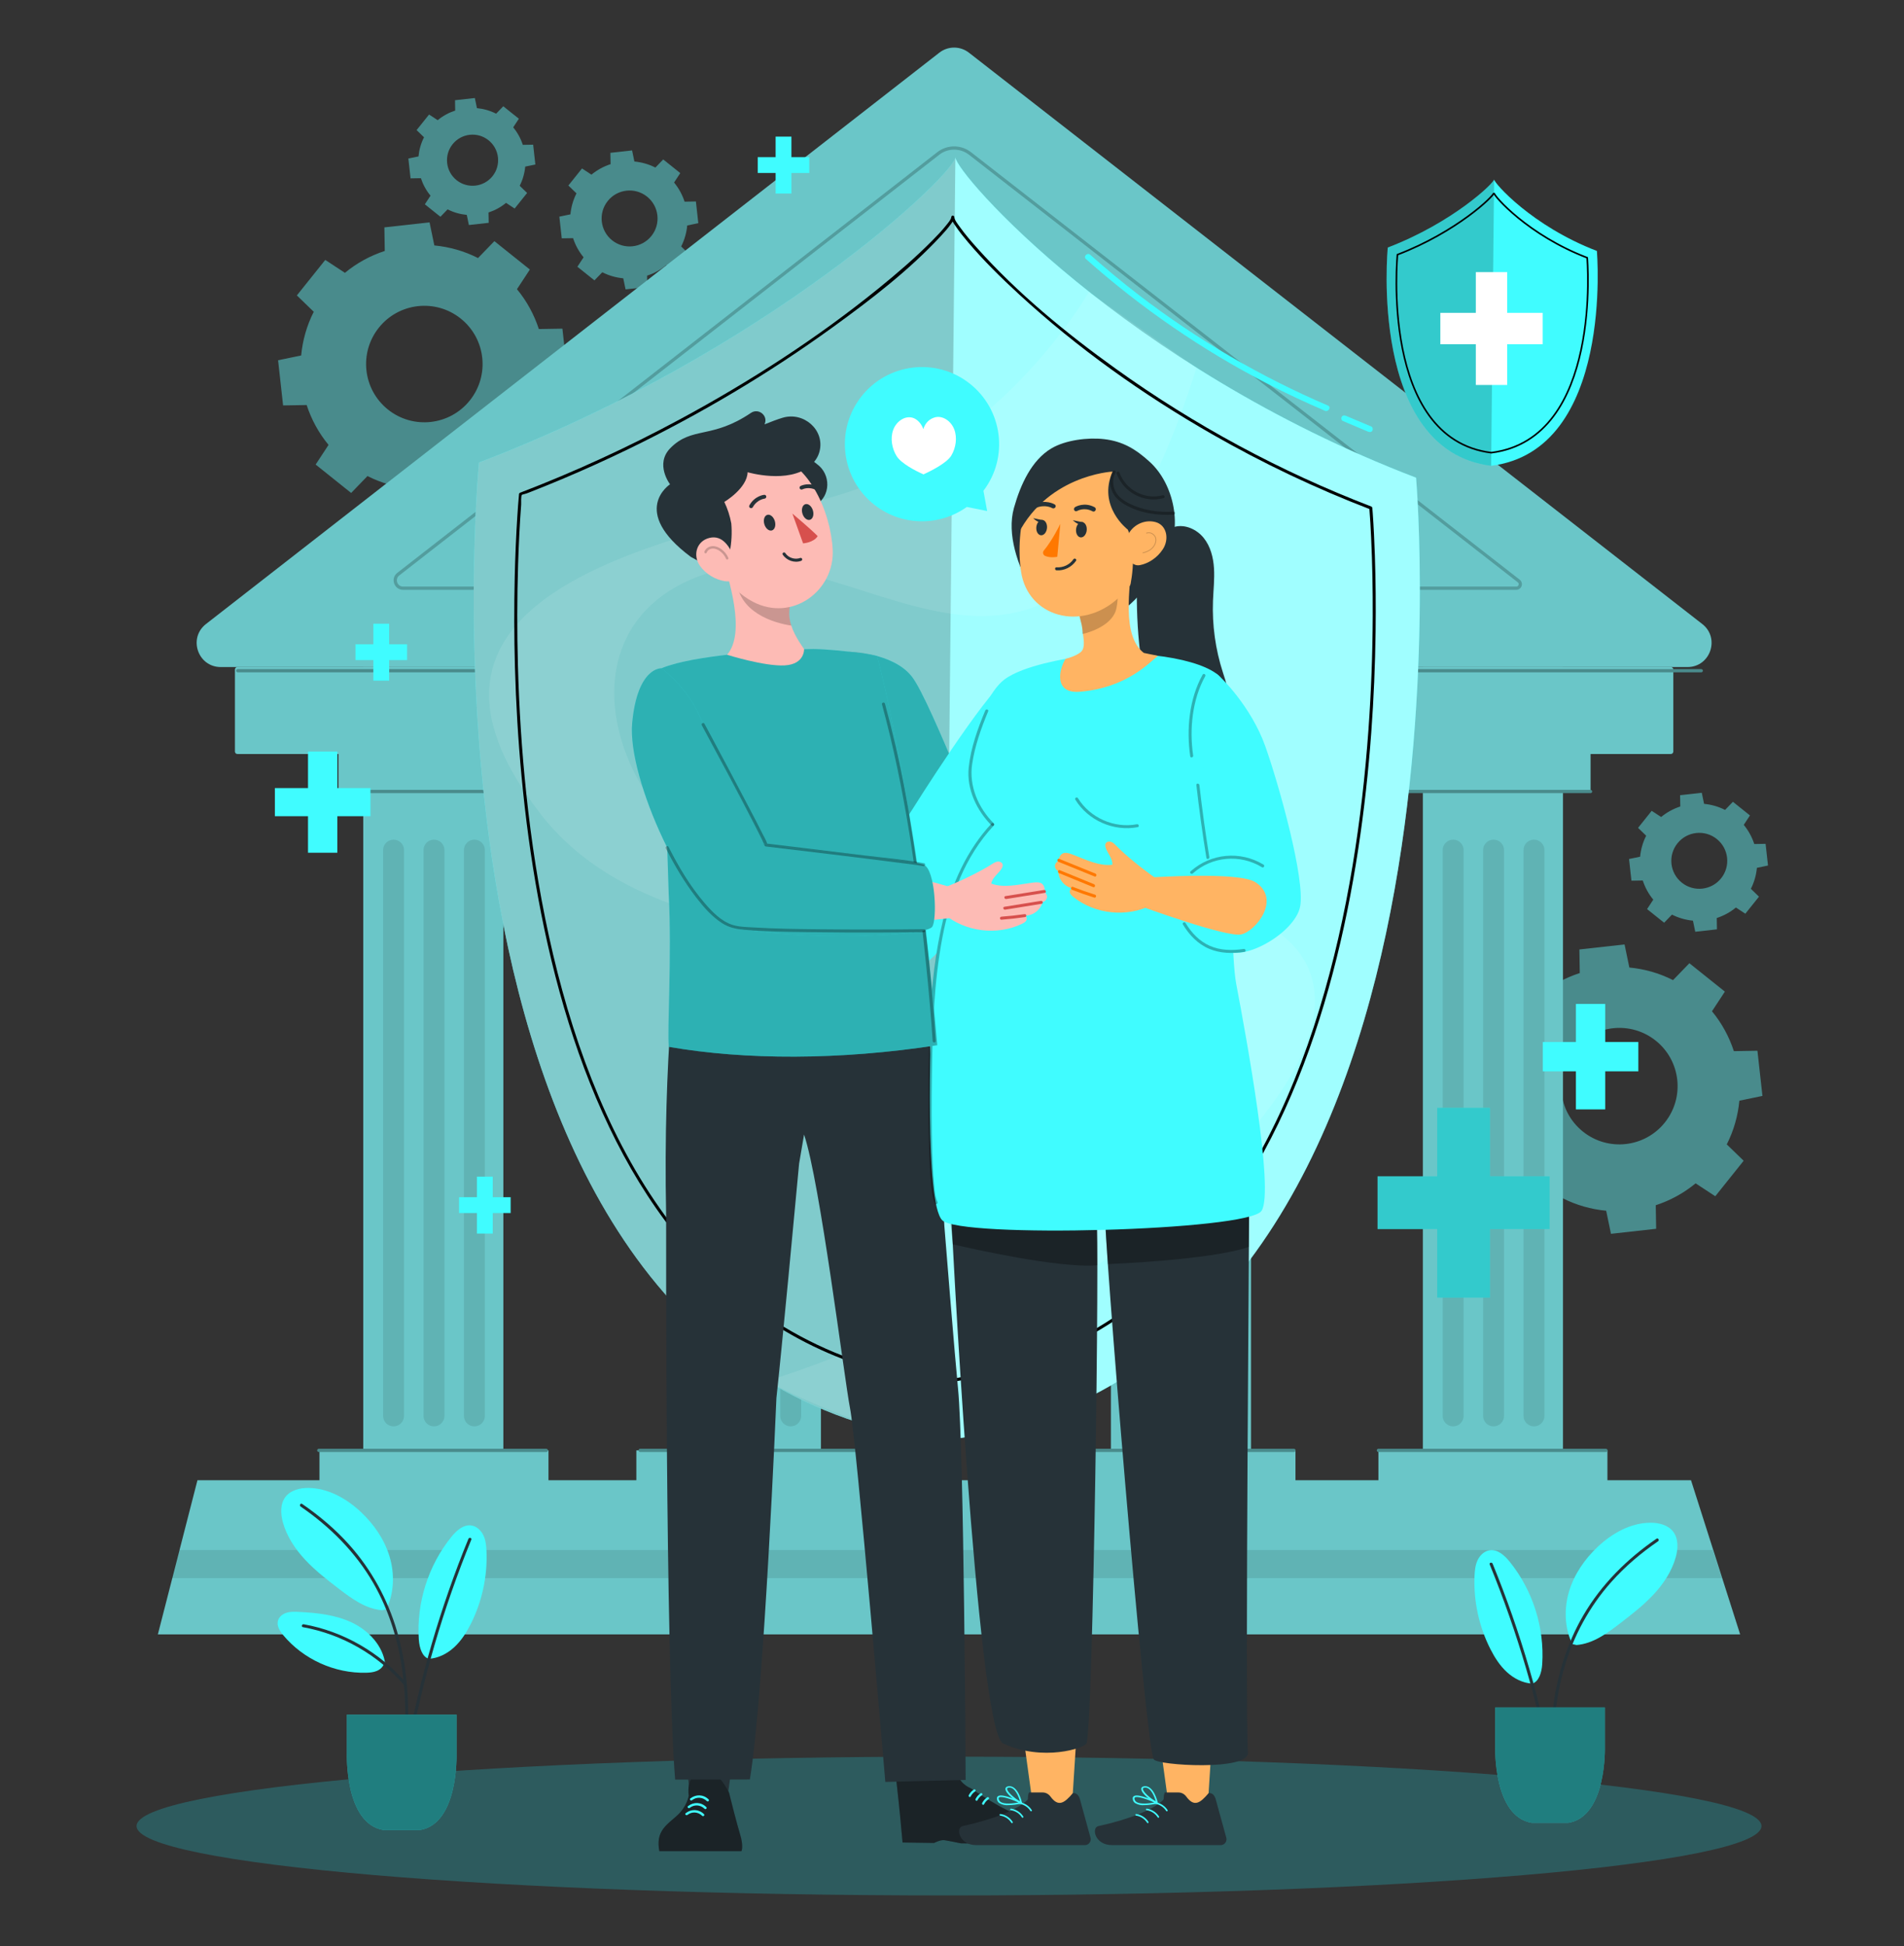 <svg width="588" height="601" viewBox="0 0 588 601" fill="none" xmlns="http://www.w3.org/2000/svg">
<rect x="0" y="0" width="588" height="601" fill="#333333" stroke="none"/>
<path d="M96.897 96.277C94.719 100.561 93.444 105.142 93.006 109.77L85.877 111.248L87.426 125.2L94.706 125.078C96.147 129.495 98.398 133.685 101.463 137.387L97.479 143.456L108.441 152.226L113.487 147.008C117.771 149.186 122.352 150.462 126.979 150.898L128.458 158.027L142.409 156.476L142.287 149.197C146.706 147.755 150.895 145.504 154.598 142.439L160.667 146.424L169.437 135.462L164.218 130.414C166.395 126.13 167.672 121.549 168.109 116.922L175.236 115.443L173.687 101.492L166.408 101.614C164.966 97.195 162.715 93.006 159.65 89.305L163.634 83.235L152.672 74.467L147.626 79.685C143.342 77.507 138.761 76.231 134.134 75.794L132.655 68.665L118.704 70.216L118.826 77.495C114.407 78.936 110.218 81.186 106.517 84.251L100.447 80.267L91.677 91.229L96.897 96.277ZM142.284 98.375C150.04 104.581 151.298 115.9 145.092 123.658C138.886 131.415 127.566 132.672 119.809 126.466C112.052 120.26 110.795 108.941 117.001 101.183C123.207 93.427 134.526 92.169 142.284 98.375Z" fill="#498B8C"/>
<path d="M465.945 319.262C463.767 323.545 462.492 328.126 462.054 332.754L454.925 334.233L456.474 348.184L463.754 348.063C465.194 352.48 467.446 356.67 470.511 360.372L466.527 366.441L477.488 375.21L482.535 369.991C486.819 372.168 491.4 373.446 496.027 373.881L497.506 381.01L511.457 379.46L511.335 372.181C515.754 370.738 519.943 368.488 523.645 365.423L529.715 369.407L538.485 358.445L533.266 353.398C535.443 349.113 536.72 344.532 537.156 339.905L544.284 338.427L542.735 324.476L535.456 324.597C534.014 320.18 531.763 315.99 528.698 312.288L532.682 306.219L521.72 297.45L516.674 302.669C512.39 300.49 507.809 299.214 503.182 298.777L501.702 291.648L487.751 293.199L487.872 300.478C483.454 301.919 479.265 304.169 475.563 307.235L469.494 303.25L460.724 314.212L465.945 319.262ZM511.332 321.361C519.088 327.567 520.346 338.886 514.14 346.644C507.934 354.401 496.614 355.658 488.857 349.452C481.099 343.246 479.843 331.927 486.049 324.169C492.256 316.413 503.574 315.155 511.332 321.361Z" fill="#498B8C"/>
<path d="M178.031 59.713C176.985 61.77 176.373 63.97 176.163 66.193L172.739 66.903L173.484 73.602L176.98 73.544C177.672 75.665 178.753 77.677 180.225 79.455L178.311 82.37L183.576 86.581L186 84.075C188.057 85.121 190.257 85.734 192.48 85.944L193.189 89.367L199.889 88.623L199.831 85.127C201.953 84.435 203.965 83.353 205.743 81.882L208.658 83.795L212.869 78.531L210.363 76.107C211.409 74.049 212.022 71.85 212.231 69.627L215.655 68.916L214.911 62.216L211.415 62.275C210.723 60.153 209.641 58.141 208.17 56.364L210.083 53.449L204.818 49.237L202.395 51.743C200.337 50.697 198.136 50.084 195.914 49.874L195.204 46.45L188.504 47.194L188.562 50.69C186.44 51.382 184.428 52.463 182.652 53.935L179.737 52.022L175.525 57.287L178.031 59.713ZM199.828 60.721C203.553 63.702 204.157 69.138 201.176 72.863C198.196 76.588 192.76 77.192 189.035 74.211C185.31 71.231 184.706 65.795 187.687 62.07C190.666 58.345 196.103 57.741 199.828 60.721Z" fill="#498B8C"/>
<path d="M508.378 258.074C507.332 260.13 506.719 262.331 506.509 264.554L503.085 265.263L503.829 271.964L507.326 271.906C508.018 274.027 509.099 276.039 510.571 277.818L508.657 280.733L513.921 284.944L516.345 282.439C518.403 283.484 520.603 284.097 522.825 284.307L523.535 287.73L530.235 286.986L530.176 283.491C532.299 282.798 534.311 281.717 536.088 280.246L539.003 282.158L543.215 276.894L540.708 274.47C541.753 272.412 542.366 270.213 542.576 267.99L545.999 267.279L545.255 260.58L541.76 260.638C541.067 258.517 539.986 256.505 538.515 254.727L540.429 251.812L535.164 247.601L532.74 250.106C530.682 249.061 528.482 248.447 526.26 248.237L525.549 244.813L518.85 245.558L518.908 249.053C516.786 249.745 514.775 250.826 512.996 252.298L510.081 250.386L505.87 255.65L508.378 258.074ZM530.175 259.081C533.9 262.062 534.504 267.497 531.523 271.223C528.543 274.948 523.107 275.552 519.382 272.572C515.657 269.591 515.053 264.156 518.034 260.431C521.014 256.706 526.45 256.102 530.175 259.081Z" fill="#498B8C"/>
<path d="M130.948 42.387C129.991 44.268 129.432 46.279 129.24 48.309L126.111 48.958L126.791 55.081L129.986 55.028C130.619 56.966 131.606 58.805 132.952 60.43L131.203 63.093L136.014 66.942L138.229 64.652C140.11 65.609 142.12 66.168 144.151 66.36L144.8 69.49L150.923 68.809L150.869 65.614C152.809 64.981 154.648 63.993 156.272 62.648L158.936 64.397L162.785 59.586L160.495 57.371C161.45 55.49 162.011 53.48 162.202 51.449L165.33 50.8L164.651 44.677L161.455 44.731C160.823 42.792 159.834 40.952 158.489 39.328L160.238 36.665L155.427 32.816L153.213 35.106C151.332 34.15 149.321 33.59 147.291 33.398L146.642 30.27L140.519 30.951L140.572 34.146C138.634 34.779 136.794 35.766 135.17 37.112L132.507 35.363L128.658 40.175L130.948 42.387ZM150.868 43.309C154.272 46.033 154.824 51.001 152.101 54.405C149.377 57.81 144.409 58.361 141.004 55.638C137.599 52.914 137.047 47.946 139.771 44.541C142.496 41.137 147.464 40.585 150.868 43.309Z" fill="#498B8C"/>
<path d="M294.656 205.99H68.176C61.106 205.99 58.034 197.047 63.611 192.702L170.606 109.348L290.091 16.264C292.776 14.172 296.537 14.172 299.221 16.264L418.707 109.348L525.701 192.702C531.278 197.047 528.206 205.99 521.137 205.99H294.656Z" fill="#6AC6C8"/>
<path d="M155.447 205.988H112.178V457.11H155.447V205.988Z" fill="#6AC6C8"/>
<path d="M253.521 205.988H210.252V457.11H253.521V205.988Z" fill="#6AC6C8"/>
<path d="M386.343 205.988H343.074V457.11H386.343V205.988Z" fill="#6AC6C8"/>
<path d="M482.684 205.988H439.415V457.11H482.684V205.988Z" fill="#6AC6C8"/>
<path d="M515.993 232.846H73.32C72.895 232.846 72.552 232.503 72.552 232.079V206.756C72.552 206.332 72.895 205.988 73.32 205.988H515.993C516.418 205.988 516.761 206.332 516.761 206.756V232.079C516.761 232.503 516.418 232.846 515.993 232.846Z" fill="#6AC6C8"/>
<path d="M169.385 447.886H98.661V459.485H169.385V447.886Z" fill="#6AC6C8"/>
<path d="M267.248 447.886H196.524V459.485H267.248V447.886Z" fill="#6AC6C8"/>
<path d="M400.07 447.886H329.348V459.485H400.07V447.886Z" fill="#6AC6C8"/>
<path d="M496.41 447.886H425.688V459.485H496.41V447.886Z" fill="#6AC6C8"/>
<g opacity="0.7">
<path d="M122.997 177.303L289.755 47.393C292.638 45.148 296.677 45.148 299.56 47.393L469.032 179.42C469.965 180.147 469.451 181.642 468.268 181.642H124.487C122.179 181.642 121.176 178.722 122.997 177.303Z" stroke="#498B8C" stroke-miterlimit="10"/>
</g>
<path d="M164.831 232.847H104.521V244.408H164.831V232.847Z" fill="#6AC6C8"/>
<path d="M262.421 232.847H202.112V244.408H262.421V232.847Z" fill="#6AC6C8"/>
<path d="M395.063 232.847H334.754V244.408H395.063V232.847Z" fill="#6AC6C8"/>
<path d="M491.205 232.847H430.896V244.408H491.205V232.847Z" fill="#6AC6C8"/>
<path d="M104.721 244.423C124.691 244.423 144.661 244.423 164.63 244.423" stroke="#498B8C" stroke-miterlimit="10" stroke-linecap="round" stroke-linejoin="round"/>
<path d="M202.479 244.423C222.448 244.423 242.418 244.423 262.388 244.423" stroke="#498B8C" stroke-miterlimit="10" stroke-linecap="round" stroke-linejoin="round"/>
<path d="M334.953 244.423C354.923 244.423 374.893 244.423 394.863 244.423" stroke="#498B8C" stroke-miterlimit="10" stroke-linecap="round" stroke-linejoin="round"/>
<path d="M431.295 244.423C451.265 244.423 471.235 244.423 491.205 244.423" stroke="#498B8C" stroke-miterlimit="10" stroke-linecap="round" stroke-linejoin="round"/>
<path d="M168.706 447.886C145.288 447.886 121.87 447.886 98.451 447.886" stroke="#498B8C" stroke-miterlimit="10" stroke-linecap="round" stroke-linejoin="round"/>
<path d="M267.954 447.886C244.536 447.886 221.118 447.886 197.699 447.886" stroke="#498B8C" stroke-miterlimit="10" stroke-linecap="round" stroke-linejoin="round"/>
<path d="M399.603 447.886C376.184 447.886 352.766 447.886 329.348 447.886" stroke="#498B8C" stroke-miterlimit="10" stroke-linecap="round" stroke-linejoin="round"/>
<path d="M495.945 447.886C472.526 447.886 449.108 447.886 425.689 447.886" stroke="#498B8C" stroke-miterlimit="10" stroke-linecap="round" stroke-linejoin="round"/>
<path d="M537.399 504.706H48.751L60.976 457.109H522.225L537.399 504.706Z" fill="#6AC6C8"/>
<path opacity="0.1" d="M55.312 478.658H528.92L531.766 487.341H52.977L55.312 478.658Z" fill="black"/>
<path opacity="0.1" d="M121.541 440.47C119.76 440.47 118.314 439.027 118.314 437.244V262.511C118.314 260.73 119.758 259.286 121.541 259.286C123.322 259.286 124.767 260.73 124.767 262.511V437.245C124.766 439.027 123.322 440.47 121.541 440.47Z" fill="black"/>
<path opacity="0.1" d="M134.023 440.47C132.242 440.47 130.797 439.027 130.797 437.244V262.511C130.797 260.73 132.241 259.286 134.023 259.286C135.805 259.286 137.25 260.73 137.25 262.511V437.245C137.25 439.027 135.806 440.47 134.023 440.47Z" fill="black"/>
<path opacity="0.1" d="M146.506 440.47C144.725 440.47 143.281 439.027 143.281 437.244V262.511C143.281 260.73 144.725 259.286 146.506 259.286C148.288 259.286 149.733 260.73 149.733 262.511V437.245C149.733 439.027 148.288 440.47 146.506 440.47Z" fill="black"/>
<path opacity="0.1" d="M219.219 440.47C217.437 440.47 215.992 439.027 215.992 437.244V262.511C215.992 260.73 217.436 259.286 219.219 259.286C221 259.286 222.445 260.73 222.445 262.511V437.245C222.445 439.027 221.001 440.47 219.219 440.47Z" fill="black"/>
<path opacity="0.1" d="M231.703 440.47C229.921 440.47 228.478 439.027 228.478 437.244V262.511C228.478 260.73 229.921 259.286 231.703 259.286C233.484 259.286 234.928 260.73 234.928 262.511V437.245C234.928 439.027 233.484 440.47 231.703 440.47Z" fill="black"/>
<path opacity="0.1" d="M244.186 440.47C242.405 440.47 240.96 439.027 240.96 437.244V262.511C240.96 260.73 242.404 259.286 244.186 259.286C245.968 259.286 247.412 260.73 247.412 262.511V437.245C247.412 439.027 245.968 440.47 244.186 440.47Z" fill="black"/>
<path opacity="0.1" d="M352.226 440.47C350.445 440.47 349.001 439.027 349.001 437.244V262.511C349.001 260.73 350.445 259.286 352.226 259.286C354.007 259.286 355.453 260.73 355.453 262.511V437.245C355.453 439.027 354.007 440.47 352.226 440.47Z" fill="black"/>
<path opacity="0.1" d="M364.71 440.47C362.928 440.47 361.483 439.027 361.483 437.244V262.511C361.483 260.73 362.927 259.286 364.71 259.286C366.491 259.286 367.936 260.73 367.936 262.511V437.245C367.935 439.027 366.491 440.47 364.71 440.47Z" fill="black"/>
<path opacity="0.1" d="M377.193 440.47C375.412 440.47 373.967 439.027 373.967 437.244V262.511C373.967 260.73 375.411 259.286 377.193 259.286C378.974 259.286 380.42 260.73 380.42 262.511V437.245C380.418 439.027 378.974 440.47 377.193 440.47Z" fill="black"/>
<path opacity="0.1" d="M448.765 440.47C446.984 440.47 445.54 439.027 445.54 437.244V262.511C445.54 260.73 446.984 259.286 448.765 259.286C450.546 259.286 451.992 260.73 451.992 262.511V437.245C451.992 439.027 450.548 440.47 448.765 440.47Z" fill="black"/>
<path opacity="0.1" d="M461.249 440.471C459.468 440.471 458.022 439.027 458.022 437.244V262.512C458.022 260.729 459.466 259.285 461.249 259.285C463.03 259.285 464.474 260.729 464.474 262.512V437.246C464.475 439.027 463.031 440.471 461.249 440.471Z" fill="black"/>
<path opacity="0.1" d="M473.732 440.47C471.951 440.47 470.506 439.027 470.506 437.244V262.511C470.506 260.73 471.95 259.286 473.732 259.286C475.514 259.286 476.957 260.73 476.957 262.511V437.245C476.957 439.027 475.514 440.47 473.732 440.47Z" fill="black"/>
<path d="M73.428 207.121C224.081 207.121 374.733 207.121 525.386 207.121" stroke="#498B8C" stroke-miterlimit="10" stroke-linecap="round" stroke-linejoin="round"/>
<path d="M296.749 143.856V150.248L292.068 150.263L292.056 143.905C286.449 143.564 281.021 141.758 278.076 139.107L280.627 133.343C283.96 135.835 287.928 137.336 292.076 137.673L292.057 126.219C285.714 124.691 278.906 122.622 278.851 114.666C278.845 108.845 283.074 103.752 291.979 102.878L292.001 96.531L296.68 96.517L296.698 102.857C300.796 103.033 304.785 104.232 308.303 106.345L305.964 112.105C303.122 110.448 299.964 109.404 296.694 109.038L296.718 120.589C303.061 122.117 309.972 124.108 309.958 132.04C309.968 137.861 305.677 142.913 296.749 143.856ZM292.036 119.343L292.035 109.174C287.995 109.829 286.264 111.868 286.259 114.384C286.254 116.901 288.677 118.401 291.99 119.366L292.036 119.343ZM302.761 132.564C302.746 129.773 300.24 128.456 296.865 127.507L296.866 137.619C300.867 136.97 302.642 135.022 302.647 132.563L302.761 132.564Z" fill="#498B8C"/>
<path d="M543.982 563.896C543.982 575.729 431.647 585.324 293.076 585.324C154.505 585.324 42.17 575.731 42.17 563.896C42.17 552.06 154.505 542.467 293.076 542.467C431.647 542.467 543.982 552.062 543.982 563.896Z" fill="#2D5B5E"/>
<path d="M132.418 512.252C135.345 512.092 138.107 510.668 140.265 508.683C142.422 506.698 144.024 504.181 145.35 501.566C148.87 494.622 150.57 486.768 150.24 478.99C150.17 477.323 149.997 475.619 149.28 474.112C148.564 472.604 147.209 471.309 145.558 471.071C143.09 470.715 140.939 472.686 139.371 474.625C132.258 483.424 128.599 494.942 129.333 506.233C129.514 508.995 130.435 511.665 132.418 512.252Z" fill="#40FCFF"/>
<path d="M119.324 496.953C121.732 491.953 121.908 486.029 120.317 480.712C118.725 475.395 115.456 470.671 111.408 466.876C106.968 462.714 101.266 459.517 95.18 459.486C92.585 459.472 89.777 460.168 88.184 462.216C86.488 464.396 86.629 467.496 87.373 470.157C88.591 474.512 91.177 478.39 94.265 481.694C97.352 485 100.947 487.784 104.533 490.541C108.574 493.649 112.94 496.865 118.023 497.253" fill="#40FCFF"/>
<path d="M118.963 513.828C118.248 508.209 113.884 503.563 108.779 501.106C103.676 498.65 97.894 498.046 92.238 497.763C90.979 497.7 89.689 497.655 88.484 498.03C87.28 498.404 86.159 499.283 85.835 500.502C85.412 502.098 86.424 503.701 87.482 504.97C93.679 512.409 103.376 516.8 113.055 516.551C114.174 516.522 115.315 516.429 116.35 516C117.384 515.571 118.308 514.754 118.62 513.677" fill="#40FCFF"/>
<path d="M144.654 475.209C136.002 496.363 129.571 518.383 125.48 540.867C125.374 541.453 126.271 541.703 126.377 541.114C130.468 518.628 136.899 496.608 145.551 475.456C145.778 474.903 144.879 474.662 144.654 475.209Z" fill="#263238"/>
<path d="M126.015 534.35C126.348 524.015 125.514 513.569 122.577 503.617C119.684 493.816 114.717 484.738 107.915 477.105C103.608 472.271 98.643 468.082 93.309 464.424C92.814 464.084 92.347 464.89 92.838 465.228C101.894 471.438 109.763 479.299 115.276 488.846C120.302 497.55 123.207 507.313 124.417 517.263C125.105 522.931 125.267 528.648 125.084 534.351C125.066 534.948 125.997 534.948 126.015 534.35Z" fill="#263238"/>
<path d="M125.456 519.724C117.352 510.323 106.03 503.774 93.802 501.586C93.216 501.48 92.966 502.377 93.555 502.483C105.644 504.646 116.786 511.088 124.798 520.382C125.189 520.836 125.844 520.175 125.456 519.724Z" fill="#263238"/>
<path d="M107.116 541.664V529.501H124.056H140.997V541.664C140.997 541.664 141.648 563.165 129.704 565.119H124.058H118.411C106.463 563.164 107.116 541.664 107.116 541.664Z" fill="#40FCFF"/>
<path opacity="0.5" d="M107.116 541.664V529.501H124.056H140.997V541.664C140.997 541.664 141.648 563.165 129.704 565.119H124.058H118.411C106.463 563.164 107.116 541.664 107.116 541.664Z" fill="black"/>
<path d="M473.192 519.911C470.265 519.751 467.502 518.327 465.345 516.342C463.188 514.357 461.585 511.84 460.259 509.226C456.74 502.282 455.039 494.427 455.368 486.649C455.439 484.982 455.611 483.278 456.328 481.771C457.044 480.264 458.4 478.97 460.051 478.73C462.518 478.374 464.669 480.345 466.237 482.284C473.35 491.083 477.009 502.602 476.276 513.892C476.097 516.655 475.176 519.324 473.192 519.911Z" fill="#40FCFF"/>
<path d="M485.553 507.692C483.145 502.692 482.969 496.768 484.559 491.451C486.151 486.135 489.419 481.41 493.468 477.615C497.908 473.454 503.61 470.256 509.695 470.225C512.291 470.211 515.099 470.907 516.692 472.956C518.387 475.137 518.247 478.237 517.503 480.898C516.285 485.254 513.7 489.13 510.611 492.435C507.523 495.74 503.929 498.524 500.343 501.282C496.301 504.389 491.936 507.606 486.853 507.994" fill="#40FCFF"/>
<path d="M460.058 483.118C468.71 504.272 475.14 526.292 479.231 548.776C479.338 549.364 480.235 549.115 480.128 548.53C476.037 526.044 469.607 504.025 460.955 482.872C460.731 482.323 459.831 482.563 460.058 483.118Z" fill="#263238"/>
<path d="M479.793 545.09C479.468 534.971 480.259 524.766 483.08 515.009C485.912 505.212 490.83 496.123 497.62 488.503C501.875 483.729 506.769 479.581 512.038 475.967C512.529 475.631 512.064 474.825 511.568 475.163C502.5 481.382 494.594 489.223 489.013 498.745C483.917 507.44 480.937 517.186 479.638 527.149C478.862 533.096 478.67 539.1 478.862 545.09C478.882 545.686 479.812 545.689 479.793 545.09Z" fill="#263238"/>
<path d="M495.627 539.442V527.279H478.686H461.746V539.442C461.746 539.442 461.094 560.944 473.039 562.897H478.685H484.332C496.278 560.943 495.627 539.442 495.627 539.442Z" fill="#40FCFF"/>
<path opacity="0.5" d="M495.627 539.442V527.279H478.686H461.746V539.442C461.746 539.442 461.094 560.944 473.039 562.897H478.685H484.332C496.278 560.943 495.627 539.442 495.627 539.442Z" fill="black"/>
<path d="M460.136 342.1H443.847V400.701H460.136V342.1Z" fill="#40FCFF"/>
<path d="M425.427 363.257V379.547H478.556V363.257H425.427Z" fill="#40FCFF"/>
<g opacity="0.2">
<path d="M460.136 342.1H443.847V400.701H460.136V342.1Z" fill="black"/>
<path d="M425.427 363.257V379.547H478.556V363.257H425.427Z" fill="black"/>
</g>
<path d="M104.172 232.076H95.122V263.33H104.172V232.076Z" fill="#40FCFF"/>
<path d="M84.888 243.361V252.049H114.407V243.361H84.888Z" fill="#40FCFF"/>
<path d="M495.73 310.026H486.68V342.586H495.73V310.026Z" fill="#40FCFF"/>
<path d="M476.445 321.782V330.832H505.964V321.782H476.445Z" fill="#40FCFF"/>
<path d="M120.189 192.605H115.303V210.183H120.189V192.605Z" fill="#40FCFF"/>
<path d="M109.777 198.95V203.836H125.712V198.95H109.777Z" fill="#40FCFF"/>
<path d="M152.176 363.356H147.29V380.934H152.176V363.356Z" fill="#40FCFF"/>
<path d="M141.766 369.704V374.59H157.7V369.704H141.766Z" fill="#40FCFF"/>
<path d="M244.413 42.19H239.527V59.767H244.413V42.19Z" fill="#40FCFF"/>
<path d="M234.002 48.535V53.421H249.937V48.535H234.002Z" fill="#40FCFF"/>
<path d="M493.154 77.49C473.044 69.788 461.408 56.502 461.408 55.404C461.408 56.501 448.689 68.743 428.579 76.445C428.579 76.445 422.469 139.09 460.495 143.843C498.52 139.091 493.154 77.49 493.154 77.49Z" fill="#40FCFF"/>
<path opacity="0.2" d="M428.579 76.446C428.579 76.446 422.469 139.091 460.495 143.844L461.408 55.404C461.409 56.502 448.689 68.743 428.579 76.446Z" fill="black"/>
<path d="M465.454 84.033H455.768V118.881H465.454V84.033Z" fill="white"/>
<path d="M444.813 96.613V106.3H476.408V96.613H444.813Z" fill="white"/>
<path d="M490.158 79.591C471.913 72.603 461.354 60.548 461.354 59.552C461.354 60.547 449.814 71.653 431.567 78.642C431.567 78.642 426.023 135.483 460.525 139.795C495.026 135.483 490.158 79.591 490.158 79.591Z" stroke="black" stroke-width="0.5" stroke-miterlimit="10"/>
<path d="M437.316 147.518C347.189 112.997 295.037 53.451 295.037 48.535C295.037 53.451 238.035 108.313 147.908 142.834C147.908 142.834 120.522 423.593 290.944 444.896C461.365 423.593 437.316 147.518 437.316 147.518Z" fill="#40FCFF"/>
<path opacity="0.5" d="M437.316 147.518C347.189 112.997 295.037 53.451 295.037 48.535C295.037 53.451 238.035 108.313 147.908 142.834C147.908 142.834 120.522 423.593 290.944 444.896C461.365 423.593 437.316 147.518 437.316 147.518Z" fill="white"/>
<path opacity="0.2" d="M147.909 142.834C147.909 142.834 120.523 423.593 290.945 444.896L295.038 48.535C295.037 53.451 238.035 108.313 147.909 142.834Z" fill="black"/>
<path opacity="0.1" d="M336.258 90.173C336.258 90.173 307.599 141.149 253.093 154.518C198.586 167.888 115.799 185.886 167.219 251.705C218.64 317.524 365.19 268.647 356.449 331.393C347.707 394.141 236.879 426.455 236.879 426.455C236.879 426.455 267.541 443.117 290.398 444.596C290.398 444.596 286.002 425.507 332.28 395.168C378.559 364.83 426.38 315.439 397.071 289.742C367.762 264.045 259.263 288.721 222.754 267.384C186.245 246.047 172.743 190.329 220.117 176.538C267.49 162.746 327.539 246.955 369.505 113.579L336.258 90.173Z" fill="white"/>
<path d="M423.464 156.406C395.503 145.666 368.919 131.335 344.582 113.875C329.199 102.838 314.253 90.582 301.61 76.427C299.809 74.41 298.036 72.348 296.462 70.146C295.893 69.35 294.732 67.924 294.71 67.044C294.695 66.445 293.797 66.445 293.779 67.044C293.759 67.739 292.732 68.913 292.23 69.545C290.89 71.228 289.394 72.791 287.882 74.319C282.687 79.573 277.057 84.405 271.322 89.056C252.263 104.509 231.48 117.902 209.892 129.53C193.968 138.107 177.51 145.673 160.626 152.156C160.415 152.237 160.306 152.382 160.285 152.605C160.063 154.881 159.91 157.166 159.764 159.449C159.365 165.643 159.113 171.847 158.965 178.053C158.746 187.311 158.767 196.575 159.023 205.832C159.337 217.185 160.006 228.53 161.074 239.838C162.257 252.375 163.927 264.871 166.202 277.258C168.6 290.314 171.67 303.258 175.633 315.932C179.553 328.467 184.348 340.753 190.311 352.463C196.155 363.94 203.146 374.867 211.509 384.677C219.759 394.356 229.369 402.887 240.155 409.647C251.593 416.816 264.259 421.9 277.42 424.866C281.039 425.683 284.693 426.343 288.367 426.856C291.948 427.356 295.624 426.465 299.16 425.8C306.185 424.481 313.107 422.604 319.814 420.129C332.139 415.582 343.645 409.014 353.851 400.747C363.863 392.638 372.541 382.98 379.934 372.448C387.465 361.719 393.668 350.092 398.829 338.055C404.037 325.905 408.208 313.324 411.583 300.548C414.926 287.898 417.497 275.048 419.47 262.115C421.287 250.202 422.598 238.213 423.479 226.196C424.242 215.785 424.683 205.35 424.818 194.913C424.92 187.103 424.852 179.291 424.588 171.486C424.441 167.158 424.243 162.83 423.933 158.511C423.893 157.959 423.853 157.408 423.806 156.857C423.754 156.266 422.824 156.259 422.876 156.857C423.138 159.869 423.29 162.892 423.433 165.911C423.815 174.006 423.961 182.114 423.929 190.218C423.882 201.94 423.448 213.661 422.61 225.353C421.604 239.41 420.014 253.431 417.702 267.334C415.211 282.316 411.889 297.178 407.437 311.703C402.93 326.415 397.256 340.811 389.955 354.371C382.844 367.574 374.161 379.988 363.594 390.664C352.931 401.437 340.394 410.271 326.522 416.415C319.033 419.732 311.197 422.253 303.204 424.027C301.116 424.489 299.019 424.902 296.911 425.266C294.762 425.637 292.332 426.287 290.158 426.168C285.894 425.934 281.471 424.842 277.318 423.893C262.051 420.407 247.532 414.04 234.777 404.931C222.674 396.288 212.335 385.351 203.799 373.203C195.109 360.837 188.22 347.263 182.691 333.217C177.068 318.932 172.813 304.128 169.534 289.138C166.346 274.567 164.077 259.8 162.515 244.97C161.132 231.837 160.299 218.647 159.943 205.448C159.662 195.063 159.675 184.668 159.998 174.284C160.189 168.142 160.48 161.999 160.944 155.87C160.998 155.14 160.801 153.333 161.207 152.692C161.218 152.674 161.202 152.636 161.214 152.619C161.305 152.5 159.688 153.983 161.351 152.715C161.275 152.772 162.613 152.387 162.709 152.349C163.216 152.152 163.724 151.954 164.23 151.755C167.571 150.442 170.895 149.085 174.202 147.685C180.894 144.855 187.512 141.85 194.05 138.681C216.173 127.955 237.443 115.361 257.349 100.922C269.022 92.453 280.803 83.429 290.63 72.803C291.695 71.651 292.751 70.47 293.664 69.191C294.095 68.586 294.687 67.829 294.71 67.049C294.399 67.049 294.089 67.049 293.779 67.049C293.804 68.039 294.599 69.069 295.123 69.849C296.292 71.595 297.632 73.234 298.989 74.837C303.804 80.518 309.14 85.767 314.614 90.806C332.704 107.458 352.948 121.837 374.263 134.054C389.955 143.047 406.332 150.821 423.216 157.306C423.775 157.517 424.017 156.618 423.464 156.406Z" fill="black"/>
<path d="M335.365 79.99C352.366 95.102 371.234 108.091 391.454 118.514C397.256 121.504 403.167 124.278 409.168 126.844C410.257 127.31 411.206 125.708 410.107 125.238C389.348 116.359 369.713 104.907 351.791 91.173C346.601 87.196 341.568 83.018 336.681 78.674C335.788 77.882 334.467 79.193 335.365 79.99Z" fill="#40FCFF"/>
<path d="M414.686 129.998C417.306 131.106 419.927 132.214 422.547 133.321C423.009 133.517 423.543 133.46 423.819 132.988C424.048 132.598 423.951 131.911 423.486 131.715C420.866 130.607 418.246 129.5 415.625 128.392C415.162 128.196 414.629 128.253 414.352 128.726C414.125 129.116 414.221 129.802 414.686 129.998Z" fill="#40FCFF"/>
<path d="M304.856 157.81L298.572 156.549C290.204 162.531 278.583 162.585 270.072 155.921C259.701 147.815 257.87 132.845 265.973 122.489C274.075 112.131 289.045 110.3 299.401 118.401C309.677 126.438 311.576 141.212 303.706 151.562L304.856 157.81Z" fill="#40FCFF"/>
<path d="M275.82 132.809C276.746 130.191 279.344 128.343 281.76 128.981C283.252 129.376 284.598 130.856 285.142 132.519C285.733 130.614 287.003 129.382 288.666 128.901C291.066 128.206 293.706 129.992 294.694 132.589C295.683 135.184 295.184 138.31 293.802 140.652C292.421 142.994 287.497 145.431 285.202 146.492C282.884 145.486 278.337 143.158 276.9 140.85C275.464 138.54 274.892 135.428 275.82 132.809Z" fill="white"/>
<path d="M277.609 528.269L282.312 563.175L293.125 559.943L295.799 526.242L277.609 528.269Z" fill="#263238"/>
<path d="M278.73 568.975L288.467 569.116C288.467 569.116 290.45 568.099 291.604 568.256C292.754 568.413 296.751 569.236 296.751 569.236L322.605 569.61C322.414 568.524 322.172 567.555 321.894 566.695C321.554 565.647 321.156 564.758 320.709 564.003C319.145 561.366 316.973 560.404 314.599 560.22C310.982 559.941 299.7 552.172 299.7 552.172C299.7 552.172 295.588 550.667 295.428 546.264C295.367 544.613 292.961 542.565 291.805 542.382C289.445 542.007 288.109 543.485 287.73 545.843L287.293 548.583L281.845 547.653C281.845 547.653 276.33 544.776 276.561 547.497C276.692 549.049 277.526 555.965 278.032 561.451C278.151 562.729 278.261 563.939 278.358 565.001L278.361 565.002C278.579 567.356 278.73 568.975 278.73 568.975Z" fill="#263238"/>
<g opacity="0.3">
<path d="M278.73 568.975L288.467 569.116C288.467 569.116 290.45 568.099 291.604 568.256C292.754 568.413 296.751 569.236 296.751 569.236L322.605 569.61C322.414 568.524 322.172 567.555 321.894 566.695C321.554 565.647 321.156 564.758 320.709 564.003C319.145 561.366 316.973 560.404 314.599 560.22C310.982 559.941 299.7 552.172 299.7 552.172C299.7 552.172 295.588 550.667 295.428 546.264C295.367 544.613 292.961 542.565 291.805 542.382C289.445 542.007 288.109 543.485 287.73 545.843L287.293 548.583L281.845 547.653C281.845 547.653 276.33 544.776 276.561 547.497C276.692 549.049 277.526 555.965 278.032 561.451C278.151 562.729 278.261 563.939 278.358 565.001L278.361 565.002C278.579 567.356 278.73 568.975 278.73 568.975Z" fill="black"/>
</g>
<path d="M305.332 555.074C305.214 554.955 305.029 554.941 304.888 555.031C304.24 555.448 303.695 556.041 303.317 556.789C303.119 557.183 303.693 557.575 303.894 557.177C304.229 556.512 304.708 555.987 305.272 555.623C305.461 555.501 305.496 555.241 305.338 555.081C305.336 555.078 305.333 555.077 305.332 555.074Z" fill="#40FCFF"/>
<path d="M303.293 553.834C303.175 553.715 302.99 553.7 302.849 553.791C302.201 554.208 301.654 554.801 301.278 555.549C301.08 555.943 301.654 556.335 301.854 555.937C302.189 555.272 302.668 554.747 303.232 554.383C303.421 554.261 303.455 554 303.297 553.84C303.297 553.837 303.293 553.834 303.293 553.834Z" fill="#40FCFF"/>
<path d="M301.188 552.671C301.07 552.552 300.885 552.537 300.744 552.628C300.097 553.043 299.549 553.637 299.172 554.385C298.973 554.78 299.548 555.172 299.749 554.774C300.084 554.109 300.562 553.584 301.127 553.219C301.315 553.098 301.35 552.836 301.193 552.677C301.191 552.675 301.19 552.672 301.188 552.671Z" fill="#40FCFF"/>
<path d="M229.351 520.697L224.608 555.494L213.267 556.067L209.596 522.522L229.351 520.697Z" fill="#263238"/>
<path d="M203.612 571.65H228.979C228.979 571.65 229.532 570.585 228.899 567.749C228.803 567.307 228.677 566.821 228.514 566.291C228.505 566.265 228.499 566.239 228.49 566.213C228.253 565.428 227.98 564.463 227.691 563.421C226.529 559.175 225.162 553.625 225.162 553.625C225.162 553.625 220.942 544.59 216.004 546.846C211.672 548.825 212.699 554.489 212.699 554.489C212.699 554.489 212.275 557.813 208.991 560.747C206.961 562.559 204.94 563.961 203.969 566.214C203.788 566.635 203.644 567.084 203.541 567.569C203.53 567.627 203.517 567.689 203.509 567.75C203.307 568.836 203.319 570.108 203.612 571.65Z" fill="#263238"/>
<g opacity="0.3">
<path d="M203.612 571.65H228.979C228.979 571.65 229.532 570.585 228.899 567.749C228.803 567.307 228.677 566.821 228.514 566.291C228.505 566.265 228.499 566.239 228.49 566.213C228.253 565.428 227.98 564.463 227.691 563.421C226.529 559.175 225.162 553.625 225.162 553.625C225.162 553.625 220.942 544.59 216.004 546.846C211.672 548.825 212.699 554.489 212.699 554.489C212.699 554.489 212.275 557.813 208.991 560.747C206.961 562.559 204.94 563.961 203.969 566.214C203.788 566.635 203.644 567.084 203.541 567.569C203.53 567.627 203.517 567.689 203.509 567.75C203.307 568.836 203.319 570.108 203.612 571.65Z" fill="black"/>
</g>
<path d="M213.719 555.91C215.146 554.798 217.018 554.942 218.302 556.194C218.646 556.53 219.176 556.002 218.831 555.664C217.23 554.102 214.942 554.014 213.191 555.38C212.811 555.675 213.345 556.203 213.719 555.91Z" fill="#40FCFF"/>
<path d="M213.004 558.279C214.431 557.167 216.303 557.311 217.586 558.563C217.931 558.899 218.461 558.371 218.116 558.033C216.515 556.472 214.227 556.384 212.476 557.749C212.095 558.044 212.628 558.572 213.004 558.279Z" fill="#40FCFF"/>
<path d="M212.285 560.457C213.711 559.345 215.583 559.489 216.867 560.741C217.212 561.078 217.742 560.548 217.397 560.211C215.795 558.649 213.508 558.561 211.757 559.927C211.377 560.222 211.909 560.749 212.285 560.457Z" fill="#40FCFF"/>
<path d="M209.259 293.65L255.201 304.987L285.329 299.413C285.329 299.413 293.976 409.735 295.856 428.739C297.735 447.742 298.213 549.651 298.213 549.651L273.407 550.271C273.407 550.271 264.52 445.146 262.509 434.864C260.756 425.902 253.259 364.962 248.312 350.356C247.815 353.348 247.303 356.352 246.784 359.333C245.532 372.802 241.521 415.744 239.774 431.723C239.774 431.723 235.979 523.005 231.575 549.512L208.502 549.554C205.457 511.924 205.718 375.396 205.718 375.396L205.721 375.393C204.681 325.03 209.259 293.65 209.259 293.65Z" fill="#263238"/>
<path d="M262.437 201.394C262.437 201.394 275.698 201.39 281.625 208.969C287.552 216.549 305.84 265.319 310.248 271.985C315.481 279.896 318.446 285.279 316.699 287.709C314.871 290.248 303.885 300.65 299.649 297.554C291.732 291.77 275.315 257.872 267.529 242.143C259.744 226.415 262.437 201.394 262.437 201.394Z" fill="#40FCFF"/>
<path opacity="0.3" d="M262.108 201.283C262.108 201.283 275.698 201.389 281.625 208.969C287.552 216.549 305.84 265.319 310.249 271.985C315.481 279.896 318.447 285.279 316.699 287.709C314.872 290.248 303.885 300.65 299.649 297.554C291.732 291.77 275.315 257.872 267.529 242.143C259.744 226.413 262.108 201.283 262.108 201.283Z" fill="black"/>
<path d="M372.907 558.946L361.019 558.353L356.765 527.402L374.879 528.109L372.907 558.946Z" fill="#FFB463"/>
<path d="M359.701 553.523H363.93C364.886 553.523 365.772 554.007 366.338 554.78C368.776 558.111 370.61 556.852 373.262 553.721C374.948 553.523 375.403 555.46 375.539 555.98L378.701 567.48C378.975 568.44 378.42 569.441 377.459 569.716C377.288 569.765 377.112 569.788 376.933 569.786C371.798 569.786 369.368 569.786 362.976 569.786H343.427C338.098 569.786 336.994 564.416 339.188 563.918C349.059 561.736 356.049 558.833 359.1 555.961C359.668 555.457 359.087 555.081 359.701 553.523Z" fill="#263238"/>
<path d="M353.397 557.443C354.731 557.41 356.06 557.239 357.359 556.932C357.48 556.888 357.544 556.753 357.5 556.631C357.477 556.566 357.424 556.514 357.359 556.49C356.765 556.2 351.478 553.729 350.152 554.668C349.904 554.829 349.77 555.119 349.807 555.413C349.813 555.962 350.08 556.474 350.525 556.794C351.388 557.31 352.394 557.537 353.397 557.443ZM356.53 556.614C354.97 556.904 352.071 557.29 350.87 556.393C350.559 556.149 350.368 555.782 350.345 555.386C350.32 555.262 350.376 555.135 350.484 555.068C351.216 554.557 354.336 555.648 356.53 556.614Z" fill="#40FCFF"/>
<path d="M357.303 556.945C357.358 556.961 357.415 556.961 357.47 556.945C357.54 556.883 357.568 556.785 357.539 556.697C357.539 556.476 356.296 551.271 353.397 551.602C352.679 551.699 352.472 552.044 352.445 552.334C352.265 553.715 355.593 556.324 357.179 556.987L357.303 556.945ZM353.686 552.016C355.522 552.016 356.585 555.054 356.945 556.269C355.219 555.357 352.803 553.19 352.956 552.348C352.956 552.278 352.956 552.086 353.494 552.03L353.686 552.016Z" fill="#40FCFF"/>
<path d="M356.765 556.786C358.221 556.985 359.573 557.855 360.356 559.1" stroke="#40FCFF" stroke-width="0.5" stroke-miterlimit="10" stroke-linecap="round" stroke-linejoin="round"/>
<path d="M354.138 558.766C355.594 558.964 356.946 559.835 357.729 561.079" stroke="#40FCFF" stroke-width="0.5" stroke-miterlimit="10" stroke-linecap="round" stroke-linejoin="round"/>
<path d="M350.867 560.428C352.323 560.626 353.676 561.497 354.458 562.741" stroke="#40FCFF" stroke-width="0.5" stroke-miterlimit="10" stroke-linecap="round" stroke-linejoin="round"/>
<path d="M330.975 558.946L319.087 558.353L314.834 527.402L332.947 528.109L330.975 558.946Z" fill="#FFB463"/>
<path d="M317.771 553.523H321.999C322.956 553.523 323.841 554.007 324.407 554.78C326.846 558.111 328.679 556.852 331.331 553.721C333.017 553.523 333.472 555.46 333.609 555.98L336.77 567.48C337.045 568.44 336.489 569.441 335.529 569.716C335.358 569.765 335.18 569.788 335.003 569.786C329.867 569.786 327.437 569.786 321.045 569.786H301.496C296.167 569.786 295.063 564.416 297.257 563.918C307.129 561.736 314.119 558.833 317.169 555.961C317.736 555.457 317.155 555.081 317.771 553.523Z" fill="#263238"/>
<path d="M311.464 557.443C312.799 557.41 314.127 557.239 315.426 556.932C315.548 556.888 315.611 556.753 315.568 556.631C315.544 556.566 315.492 556.514 315.426 556.49C314.832 556.2 309.545 553.729 308.219 554.668C307.971 554.829 307.837 555.119 307.874 555.413C307.881 555.962 308.147 556.474 308.593 556.794C309.457 557.31 310.463 557.537 311.464 557.443ZM314.599 556.614C313.038 556.904 310.139 557.29 308.939 556.393C308.627 556.149 308.436 555.782 308.414 555.386C308.389 555.262 308.445 555.135 308.552 555.068C309.283 554.557 312.403 555.648 314.599 556.614Z" fill="#40FCFF"/>
<path d="M315.371 556.945C315.425 556.961 315.482 556.961 315.537 556.945C315.608 556.883 315.635 556.785 315.606 556.697C315.606 556.476 314.363 551.271 311.465 551.602C310.746 551.699 310.539 552.044 310.512 552.334C310.332 553.715 313.66 556.324 315.248 556.987L315.371 556.945ZM311.754 552.016C313.589 552.016 314.652 555.054 315.012 556.269C313.287 555.357 310.87 553.19 311.022 552.348C311.022 552.278 311.022 552.086 311.56 552.03L311.754 552.016Z" fill="#40FCFF"/>
<path d="M314.834 556.786C316.29 556.985 317.642 557.855 318.425 559.1" stroke="#40FCFF" stroke-width="0.5" stroke-miterlimit="10" stroke-linecap="round" stroke-linejoin="round"/>
<path d="M312.205 558.766C313.661 558.964 315.013 559.835 315.796 561.079" stroke="#40FCFF" stroke-width="0.5" stroke-miterlimit="10" stroke-linecap="round" stroke-linejoin="round"/>
<path d="M308.936 560.428C310.392 560.626 311.744 561.497 312.527 562.741" stroke="#40FCFF" stroke-width="0.5" stroke-miterlimit="10" stroke-linecap="round" stroke-linejoin="round"/>
<path d="M377.654 207.638C375.354 200.528 374.315 193.012 374.599 185.545C374.727 182.189 375.118 178.834 374.909 175.482C374.699 172.131 373.827 168.709 371.716 166.098C369.605 163.487 366.072 161.86 362.815 162.669L351.423 172.337C350.607 186.352 351.103 200.544 354.372 214.198C355.02 216.9 355.914 219.786 358.165 221.413C360.523 223.119 363.7 222.971 366.603 222.751C368.96 222.572 371.352 222.385 373.567 221.56C375.782 220.735 377.834 219.171 378.692 216.969C379.853 213.992 378.638 210.681 377.654 207.638Z" fill="#263238"/>
<path d="M256.25 289.869C255.564 287.382 256.1 284.724 257.686 282.689C263.175 275.65 276.325 258.596 281.922 249.691C289.088 238.29 309.351 207.191 312.917 208.812C316.483 210.432 313.194 263.698 312.216 267.933C311.239 272.168 288.437 296.923 278.991 303.113C269.545 309.302 262.704 306.044 260.098 300.833C258.573 297.782 257.16 293.17 256.25 289.869Z" fill="#40FCFF"/>
<path d="M293.618 372.241C293.618 373.756 301.677 534.604 309.777 538.376C322.102 544.116 334.978 539.768 335.53 538.376C337.616 533.129 339.646 380.32 338.598 375.775C337.551 371.231 293.618 372.241 293.618 372.241Z" fill="#263238"/>
<path d="M385.773 366.525C385.899 368.035 384.452 527.667 385.384 541.231C385.776 546.929 357.307 545.173 356.294 543.289C353.62 538.316 340.578 378.42 341.243 373.803C341.909 369.187 385.773 366.525 385.773 366.525Z" fill="#263238"/>
<path opacity="0.3" d="M342.131 390.363C342.131 390.363 373.899 389.165 385.684 385.041L385.744 375.721L341.446 379.778L342.131 390.363Z" fill="black"/>
<path opacity="0.3" d="M294.222 384.242C294.222 384.242 294.452 384.297 294.878 384.397C299.485 385.471 327.136 391.757 338.883 390.716L338.799 379.85L293.618 377.963" fill="black"/>
<path d="M332.253 202.928C330.06 203.273 315.909 205.412 310.091 209.908C302.45 215.814 296.987 237.156 300.488 245.502C303.987 253.847 306.593 250.532 305.247 255.915C303.901 261.3 289.089 278.351 287.834 307.42C287.284 320.132 285.573 371.14 290.956 376.794C296.341 382.448 385.557 380.106 389.595 373.915C393.634 367.723 384.75 319.535 381.788 303.92C378.827 288.307 382.057 214.274 376.672 208.89C371.289 203.505 351.098 199.967 332.253 202.928Z" fill="#40FCFF"/>
<path d="M375.666 208.082C377.012 208.889 386.434 218.312 390.741 230.426C395.048 242.54 403.124 271.615 401.509 279.961C399.894 288.306 382.434 298.251 377.165 292.606C371.896 286.96 370.401 205.092 371.688 206.183C372.974 207.274 375.666 208.082 375.666 208.082Z" fill="#40FCFF"/>
<path d="M353.222 271.072C354.858 271.015 382.397 269.027 387.68 272.418C395.741 277.592 387.9 287.528 383.323 288.549C378.747 289.57 351.875 279.699 351.875 279.699C351.875 279.699 351.922 271.118 353.222 271.072Z" fill="#FFB463"/>
<g opacity="0.3">
<path d="M306.242 254.274C298.556 262.51 293.966 272.875 291.325 283.73C288.837 293.959 287.642 304.698 287.237 315.207C286.742 328.035 286.598 340.925 286.909 353.758C287.001 357.56 287.131 361.369 287.485 365.157C287.681 367.259 287.779 369.701 288.723 371.635C288.986 372.173 289.788 371.702 289.527 371.164C288.707 369.486 288.625 367.309 288.447 365.488C288.14 362.347 288.003 359.19 287.903 356.037C287.654 348.206 287.686 340.365 287.787 332.532C287.976 318.078 288.332 303.63 291.056 289.376C293.465 276.767 298.019 264.448 306.899 254.93C307.307 254.494 306.651 253.834 306.242 254.274Z" fill="black"/>
</g>
<g opacity="0.3">
<path d="M304.277 219.399C301.961 224.97 299.789 230.966 299.159 236.998C298.462 243.677 301.619 250.282 306.242 254.93C306.665 255.355 307.322 254.697 306.899 254.273C302.136 249.483 299.216 242.795 300.218 235.982C301.042 230.38 303.008 224.857 305.174 219.647C305.403 219.094 304.504 218.853 304.277 219.399Z" fill="black"/>
</g>
<g opacity="0.3">
<path d="M371.398 208.342C367.245 215.802 366.356 225.222 367.575 233.563C367.661 234.154 368.558 233.902 368.472 233.316C367.29 225.229 368.177 216.039 372.201 208.813C372.493 208.288 371.69 207.818 371.398 208.342Z" fill="black"/>
</g>
<path d="M327.065 265.869C326.808 264.852 327.669 263.508 328.711 263.387C329.753 263.265 330.765 263.712 331.745 264.089C335.527 265.546 339.483 267.505 343.509 267.048C343.718 265.32 342.028 263.429 341.516 261.948C341.35 261.466 341.217 260.917 341.456 260.467C341.755 259.903 342.535 259.755 343.137 259.965C343.739 260.176 344.203 260.651 344.649 261.107C347.966 264.483 353.216 268.637 357.106 271.333L355.715 279.449C348.067 283.384 338.141 282.367 331.448 276.964C330.971 276.579 330.48 276.123 330.378 275.518C330.276 274.913 330.81 274.195 331.4 274.36C328.861 273.975 326.794 271.549 326.818 268.98C326.175 268.723 325.741 268.022 325.796 267.331C325.85 266.644 326.39 266.021 327.065 265.869Z" fill="#FFB463"/>
<path d="M338.165 276.28C335.854 275.557 333.571 274.755 331.316 273.873C330.757 273.654 330.516 274.554 331.069 274.77C333.323 275.652 335.608 276.455 337.919 277.177C338.492 277.357 338.736 276.459 338.165 276.28Z" fill="#FF7800"/>
<path d="M337.859 273.052C334.333 271.608 330.809 270.166 327.284 268.722C326.731 268.495 326.489 269.394 327.037 269.619C330.561 271.063 334.086 272.505 337.612 273.949C338.165 274.176 338.407 273.277 337.859 273.052Z" fill="#FF7800"/>
<path d="M338.281 269.767C334.557 268.253 330.832 266.739 327.108 265.225C326.554 265 326.313 265.9 326.861 266.122C330.585 267.636 334.31 269.15 338.034 270.664C338.587 270.888 338.828 269.989 338.281 269.767Z" fill="#FF7800"/>
<path d="M355.121 142.681C350.697 138.624 346.67 136.277 341.004 135.612C336.033 135.029 329.058 135.857 324.642 138.502C318.637 142.098 315.201 149.495 313.141 156.815C310.834 165.012 314.415 174.826 318.433 182.13C320.096 185.154 321.526 186.366 324.553 185.942L325.745 187.521C335.07 190.025 343.821 199.603 360.062 172.108C365.431 163.017 362.564 149.506 355.121 142.681Z" fill="#263238"/>
<path d="M333.858 201.274C335.256 199.958 334.605 197.255 334.294 194.613C334.08 192.582 333.452 190.466 332.697 188.403L335.441 185.494L349.689 172.451C348.904 181.586 346.329 196.312 353.239 201.629L357.619 202.526C355.213 204.312 348.153 212.412 333.476 213.615C325.528 214.267 326.896 206.965 329.07 203.452C332.668 202.521 333.858 201.274 333.858 201.274Z" fill="#FFB463"/>
<path opacity="0.2" d="M334.249 195.793C338.141 194.928 343.764 192.396 344.755 187.973C345.163 186.153 345.227 184.343 345.135 183.138L333.477 190.254C333.594 191.988 334.537 193.314 334.249 195.793Z" fill="black"/>
<path d="M355.508 158C353.487 171.882 352.925 177.784 345.336 184.716C333.922 195.14 317.461 190.552 315.33 176.572C313.411 163.989 317.039 143.403 331.047 138.27C344.847 133.212 357.528 144.118 355.508 158Z" fill="#FFB463"/>
<path d="M337.941 157.937C337.774 158 337.585 157.994 337.42 157.905C334.844 156.503 332.667 157.778 332.642 157.793C332.319 157.983 331.918 157.875 331.748 157.541C331.579 157.206 331.705 156.777 332.03 156.581C332.145 156.514 334.875 154.91 338.073 156.65C338.391 156.824 338.504 157.246 338.324 157.592C338.238 157.758 338.099 157.878 337.941 157.937Z" fill="#263238"/>
<path d="M319.316 156.888C319.157 156.828 319.024 156.712 318.953 156.551C318.808 156.218 318.98 155.824 319.337 155.669C322.928 154.117 325.61 155.703 325.723 155.773C326.042 155.966 326.121 156.374 325.899 156.686C325.68 156.996 325.243 157.091 324.926 156.9C324.821 156.837 322.723 155.636 319.867 156.871C319.682 156.951 319.484 156.951 319.316 156.888Z" fill="#263238"/>
<path d="M327.456 161.775C327.456 161.775 324.995 166.881 322.361 170.005C321.9 170.55 322.122 171.395 322.779 171.678C324.467 172.404 326.514 171.937 326.514 171.937L327.456 161.775Z" fill="#FF7800"/>
<path d="M335.621 163.501C335.588 164.81 334.816 165.909 333.898 165.957C332.98 166.004 332.263 164.98 332.298 163.67C332.332 162.362 333.102 161.262 334.02 161.214C334.938 161.168 335.655 162.192 335.621 163.501Z" fill="#263238"/>
<path d="M334.557 161.314L331.329 160.652C331.329 160.652 333.602 162.993 334.557 161.314Z" fill="#263238"/>
<path d="M323.35 162.843C323.316 164.152 322.546 165.252 321.628 165.297C320.71 165.345 319.993 164.321 320.027 163.011C320.06 161.703 320.83 160.602 321.748 160.555C322.666 160.509 323.382 161.533 323.35 162.843Z" fill="#263238"/>
<path d="M322.293 160.678L319.065 160.017C319.065 160.017 321.338 162.357 322.293 160.678Z" fill="#263238"/>
<path d="M348.777 182.13C362.454 173.372 364.348 137.861 339.986 135.71C315.622 133.559 313.418 166.964 313.418 166.964C322.424 146.63 343.594 145.631 343.594 145.631C338.835 156.397 348.284 163.547 348.284 163.547C351.61 170.96 348.777 182.13 348.777 182.13Z" fill="#263238"/>
<path d="M359.123 169.597C357.323 172.369 354.55 174.024 352.063 174.509C348.321 175.238 346.731 169.2 348.187 165.568C349.5 162.298 353.245 160.287 356.8 161.205C360.303 162.108 361.181 166.426 359.123 169.597Z" fill="#FFB463"/>
<path opacity="0.2" d="M354.073 164.632C355.263 164.197 356.479 165 356.851 165.985C357.301 167.176 356.603 169.912 352.965 170.713" stroke="black" stroke-width="0.25" stroke-miterlimit="10" stroke-linecap="round" stroke-linejoin="round"/>
<g opacity="0.3">
<path d="M343.708 145.478C342.688 147.206 342.619 149.394 343.269 151.269C343.973 153.303 345.627 154.786 347.449 155.843C351.885 158.418 357.427 159.267 362.486 158.924C363.08 158.885 363.085 157.953 362.486 157.994C357.915 158.303 353.113 157.607 348.965 155.595C347.218 154.748 345.376 153.533 344.475 151.751C343.579 149.978 343.488 147.682 344.512 145.948C344.816 145.431 344.012 144.962 343.708 145.478Z" fill="black"/>
</g>
<g opacity="0.3">
<path d="M344.83 146.21C346.971 152.093 353.25 155.419 359.325 153.842C359.904 153.692 359.659 152.793 359.078 152.945C353.521 154.389 347.694 151.367 345.727 145.962C345.524 145.405 344.624 145.646 344.83 146.21Z" fill="black"/>
</g>
<path d="M326.285 176.123C328.644 176.291 330.973 175.122 332.302 173.18C332.641 172.685 331.836 172.218 331.498 172.71C330.347 174.392 328.307 175.336 326.283 175.193C325.688 175.151 325.69 176.081 326.285 176.123Z" fill="#263238"/>
<g opacity="0.3">
<path d="M369.466 242.429C370.32 249.95 371.354 257.448 372.569 264.921C372.664 265.51 373.561 265.259 373.466 264.674C372.265 257.285 371.241 249.868 370.397 242.43C370.33 241.841 369.399 241.834 369.466 242.429Z" fill="black"/>
</g>
<g opacity="0.3">
<path d="M368.353 269.728C374.271 264.434 382.958 263.674 389.728 267.807C390.24 268.119 390.708 267.315 390.198 267.003C383.062 262.645 373.92 263.501 367.695 269.069C367.247 269.47 367.907 270.126 368.353 269.728Z" fill="black"/>
</g>
<g opacity="0.3">
<path d="M332.09 246.95C336.044 253.387 343.941 256.848 351.354 255.427C351.942 255.314 351.693 254.417 351.108 254.53C344.113 255.872 336.617 252.544 332.894 246.479C332.582 245.971 331.775 246.437 332.09 246.95Z" fill="black"/>
</g>
<g opacity="0.3">
<path d="M365.323 285.501C367.254 288.706 369.878 291.483 373.362 292.975C376.834 294.462 380.655 294.507 384.335 293.94C384.926 293.85 384.675 292.953 384.088 293.043C380.593 293.582 376.908 293.525 373.623 292.081C370.37 290.652 367.935 288.032 366.125 285.031C365.818 284.519 365.013 284.987 365.323 285.501Z" fill="black"/>
</g>
<path d="M270.851 202.553C265.501 201.56 260.096 200.894 254.666 200.56C253.517 200.481 252.347 200.435 251.159 200.425C241.542 200.554 231.939 201.235 222.4 202.463C220.587 202.687 218.758 202.943 216.976 203.227C207.909 204.651 204.286 206.367 204.286 206.367L206.504 275.779C207.553 295.711 205.963 318.133 206.562 323.272C230.187 327.378 259.219 327.414 289.448 322.771C282.995 246.736 270.851 202.553 270.851 202.553Z" fill="#40FCFF"/>
<path opacity="0.3" d="M270.851 202.553C265.501 201.56 260.096 200.894 254.666 200.56C253.517 200.481 252.347 200.435 251.159 200.425C241.542 200.554 231.939 201.235 222.4 202.463C220.587 202.687 218.758 202.943 216.976 203.227C207.909 204.651 204.286 206.367 204.286 206.367L206.504 275.779C207.553 295.711 205.963 318.133 206.562 323.272C230.187 327.378 259.219 327.414 289.448 322.771C282.995 246.736 270.851 202.553 270.851 202.553Z" fill="black"/>
<g opacity="0.3">
<path d="M272.384 217.526C279.52 243.704 283.229 270.687 285.976 297.639C286.784 305.571 287.511 313.513 288.03 321.468C288.068 322.062 288.998 322.067 288.96 321.468C287.272 295.549 284.228 269.505 279.44 243.969C277.755 234.989 275.685 226.093 273.282 217.278C273.123 216.703 272.225 216.947 272.384 217.526Z" fill="black"/>
</g>
<path d="M248.318 200.426C248.318 200.426 245.417 196.564 244.367 193.172C243.711 191.279 243.552 189.249 243.908 187.276C244.067 186.179 244.301 185.093 244.61 184.029L222.498 170.351C225.133 178.907 230.422 195.293 224.555 202.197C224.555 202.197 236.097 205.829 242.34 205.478C248.583 205.126 248.318 200.426 248.318 200.426Z" fill="#FDBBB5"/>
<path opacity="0.2" d="M227.412 178.694C227.902 189.098 238.94 192.393 244.379 193.188C243.723 191.295 243.564 189.264 243.92 187.292L227.412 178.694Z" fill="black"/>
<path d="M241.784 137.646C249.542 136.039 248.26 140.457 252.243 143.275C256.699 146.429 256.582 153.303 251.828 155.986C250.143 156.936 248.486 156.959 247.437 155.474C244.206 150.907 233.355 139.306 241.784 137.646Z" fill="#263238"/>
<path d="M217.94 163.254C222.286 174.938 224.494 181.615 232.527 185.832C244.611 192.176 257.816 182.471 257.154 169.682C256.558 158.171 249.553 140.998 236.128 139.935C222.901 138.888 213.596 151.571 217.94 163.254Z" fill="#FDBBB5"/>
<path d="M236.051 161.894C236.452 163.221 237.499 164.075 238.392 163.802C239.284 163.529 239.683 162.23 239.283 160.903C238.882 159.576 237.835 158.722 236.942 158.997C236.05 159.269 235.651 160.567 236.051 161.894Z" fill="#263238"/>
<path d="M247.808 158.602C248.207 159.929 249.256 160.783 250.148 160.51C251.039 160.237 251.439 158.938 251.038 157.611C250.639 156.284 249.591 155.43 248.699 155.703C247.807 155.979 247.407 157.276 247.808 158.602Z" fill="#263238"/>
<path d="M244.704 158.596C244.704 158.596 250.503 163.473 252.52 165.561C251.235 167.61 248.012 167.795 248.012 167.795L244.704 158.596Z" fill="#D7504D"/>
<path d="M231.97 156.923C232.183 156.916 232.389 156.8 232.499 156.601C233.82 154.236 236.062 153.995 236.084 153.992C236.42 153.96 236.673 153.667 236.65 153.338C236.625 153.011 236.332 152.771 235.997 152.803C235.878 152.814 233.07 153.115 231.431 156.05C231.268 156.343 231.374 156.704 231.668 156.855C231.765 156.906 231.868 156.927 231.97 156.923Z" fill="#263238"/>
<path d="M252.772 151.431C252.876 151.379 252.966 151.299 253.028 151.192C253.197 150.904 253.099 150.538 252.809 150.377C249.89 148.75 247.379 150.012 247.26 150.055C246.96 150.207 246.839 150.569 246.99 150.862C247.141 151.154 247.505 151.268 247.805 151.119C247.907 151.062 249.854 150.113 252.196 151.419C252.378 151.522 252.594 151.519 252.772 151.431Z" fill="#263238"/>
<path d="M241.683 129.006C240.024 129.504 238.267 130.182 236.098 131.045C236.098 131.045 236.103 131.034 236.113 131.013C237.328 128.405 234.295 125.888 231.912 127.502C219.818 135.695 213.725 131.574 207.016 138.386C202.156 143.321 206.922 149.554 206.922 149.554C206.922 149.554 194.286 157.76 213.335 171.963L226.145 178.992L222.993 170.397C223.725 170.319 224.504 170.318 225.357 170.456C225.929 167.555 226.092 164.591 225.842 161.645C225.421 159.341 224.695 157.105 223.684 154.994C223.684 154.994 230.717 150.838 230.88 145.83C230.88 145.83 243.449 149.531 250.16 143.878C251.837 142.465 252.694 140.937 253.089 139.401C254.786 132.796 248.216 127.044 241.683 129.006Z" fill="#263238"/>
<path d="M216.09 174.617C217.996 177.391 221.051 179.021 223.838 179.474C228.031 180.155 228.223 175.866 226.745 172.218C225.414 168.934 223.158 165.121 219.101 166.102C215.104 167.067 213.912 171.444 216.09 174.617Z" fill="#FDBBB5"/>
<path opacity="0.2" d="M217.898 170.494C218.179 169.637 219.108 169.077 220.027 169.028C220.946 168.978 221.838 169.363 222.57 169.899C223.448 170.541 224.147 171.414 224.574 172.402" stroke="black" stroke-width="0.75" stroke-miterlimit="10" stroke-linecap="round" stroke-linejoin="round"/>
<path d="M247.158 172.298C245.506 172.902 243.507 172.293 242.531 170.809C242.204 170.312 241.397 170.777 241.727 171.28C242.919 173.091 245.352 173.947 247.405 173.196C247.64 173.11 247.8 172.88 247.73 172.624C247.668 172.395 247.396 172.211 247.158 172.298Z" fill="#263238"/>
<path d="M295.765 274.594C294.183 274.168 267.811 265.995 261.896 268.103C252.874 271.317 258.261 282.771 262.487 284.8C266.713 286.831 295.122 283.302 295.122 283.302C295.122 283.302 297.02 274.932 295.765 274.594Z" fill="#FDBBB5"/>
<path d="M322.42 275.449C322.9 274.516 322.366 273.013 321.379 272.659C320.392 272.304 319.304 272.51 318.264 272.657C314.251 273.22 309.953 274.232 306.135 272.875C306.324 271.144 308.397 269.684 309.233 268.358C309.504 267.928 309.757 267.422 309.626 266.929C309.462 266.313 308.735 265.992 308.101 266.061C307.468 266.131 306.908 266.488 306.371 266.83C302.375 269.368 296.322 272.226 291.922 273.97L291.438 282.191C297.997 287.754 307.897 289.013 315.638 285.266C316.19 284.999 316.772 284.667 317.008 284.1C317.245 283.533 316.887 282.713 316.275 282.74C318.836 282.94 321.398 281.046 321.956 278.537C322.639 278.432 323.222 277.848 323.325 277.164C323.428 276.48 323.043 275.75 322.42 275.449Z" fill="#FDBBB5"/>
<path d="M309.269 284.007C311.725 283.823 314.172 283.55 316.61 283.195C316.86 283.159 316.993 282.844 316.935 282.623C316.864 282.355 316.61 282.262 316.363 282.298C314.009 282.641 311.642 282.899 309.269 283.076C308.676 283.121 308.671 284.051 309.269 284.007Z" fill="#D7504D"/>
<path d="M310.424 280.915C314.184 280.307 317.945 279.699 321.704 279.091C322.294 278.996 322.044 278.099 321.458 278.195C317.698 278.802 313.937 279.41 310.177 280.018C309.587 280.114 309.837 281.01 310.424 280.915Z" fill="#D7504D"/>
<path d="M310.756 277.619C314.727 276.987 318.696 276.357 322.667 275.726C323.256 275.632 323.007 274.736 322.42 274.829C318.449 275.46 314.48 276.092 310.509 276.722C309.919 276.816 310.169 277.713 310.756 277.619Z" fill="#D7504D"/>
<path d="M204.285 206.368C204.285 206.368 196.864 205.855 195.233 223.239C193.602 240.623 212.413 280.561 224.575 285.487C236.736 290.413 284.546 289.775 287.814 286.286C289.446 284.543 288.99 268.56 285.247 267.018C281.505 265.476 236.518 260.936 236.518 260.936C236.518 260.936 219.69 229.189 215.854 220.685C211.973 212.074 204.285 206.368 204.285 206.368Z" fill="#40FCFF"/>
<path opacity="0.3" d="M204.285 206.368C204.285 206.368 196.864 205.855 195.233 223.239C193.602 240.623 212.413 280.561 224.575 285.487C236.736 290.413 284.546 289.775 287.814 286.286C289.446 284.543 288.99 268.56 285.247 267.018C281.505 265.476 236.518 260.936 236.518 260.936C236.518 260.936 219.69 229.189 215.854 220.685C211.973 212.074 204.285 206.368 204.285 206.368Z" fill="black"/>
<g opacity="0.3">
<path d="M285.371 266.571C279.462 265.438 273.372 264.95 267.406 264.212C259.026 263.176 250.643 262.162 242.258 261.158C240.346 260.928 238.432 260.7 236.518 260.472C236.559 260.776 236.6 261.081 236.642 261.386C237.674 261.197 235.871 258.269 235.699 257.921C234.248 254.986 232.728 252.086 231.21 249.186C227.586 242.262 223.909 235.366 220.218 228.477C219.329 226.816 218.439 225.156 217.546 223.498C217.262 222.97 216.458 223.439 216.742 223.967C222.439 234.55 228.148 245.135 233.611 255.841C234.219 257.031 234.824 258.221 235.401 259.427C235.565 259.768 235.69 260.188 235.9 260.501C235.948 260.573 235.959 260.763 236.026 260.813C236.029 260.815 236.049 260.9 236.057 260.902C236.306 260.99 235.184 260.709 236.394 260.488C235.833 260.591 236.043 261.345 236.518 261.402C250.202 263.029 263.887 264.658 277.555 266.417C280.073 266.741 282.627 266.99 285.123 267.468C285.709 267.579 285.959 266.682 285.371 266.571Z" fill="black"/>
</g>
<g opacity="0.3">
<path d="M205.652 261.991C208.333 267.296 211.398 272.462 215.027 277.175C217.294 280.12 219.839 283.044 222.992 285.069C225.17 286.469 227.424 286.903 229.947 287.127C236.439 287.705 242.989 287.758 249.501 287.853C257.152 287.965 264.804 287.981 272.455 287.957C276.752 287.944 281.049 287.921 285.344 287.872C285.942 287.864 285.945 286.934 285.344 286.941C274.708 287.064 264.067 287.08 253.43 286.97C246.527 286.899 239.611 286.82 232.719 286.399C230.596 286.269 228.282 286.262 226.236 285.619C222.734 284.519 219.905 281.56 217.579 278.854C213.111 273.655 209.54 267.626 206.455 261.521C206.185 260.987 205.383 261.458 205.652 261.991Z" fill="black"/>
</g>
</svg>
